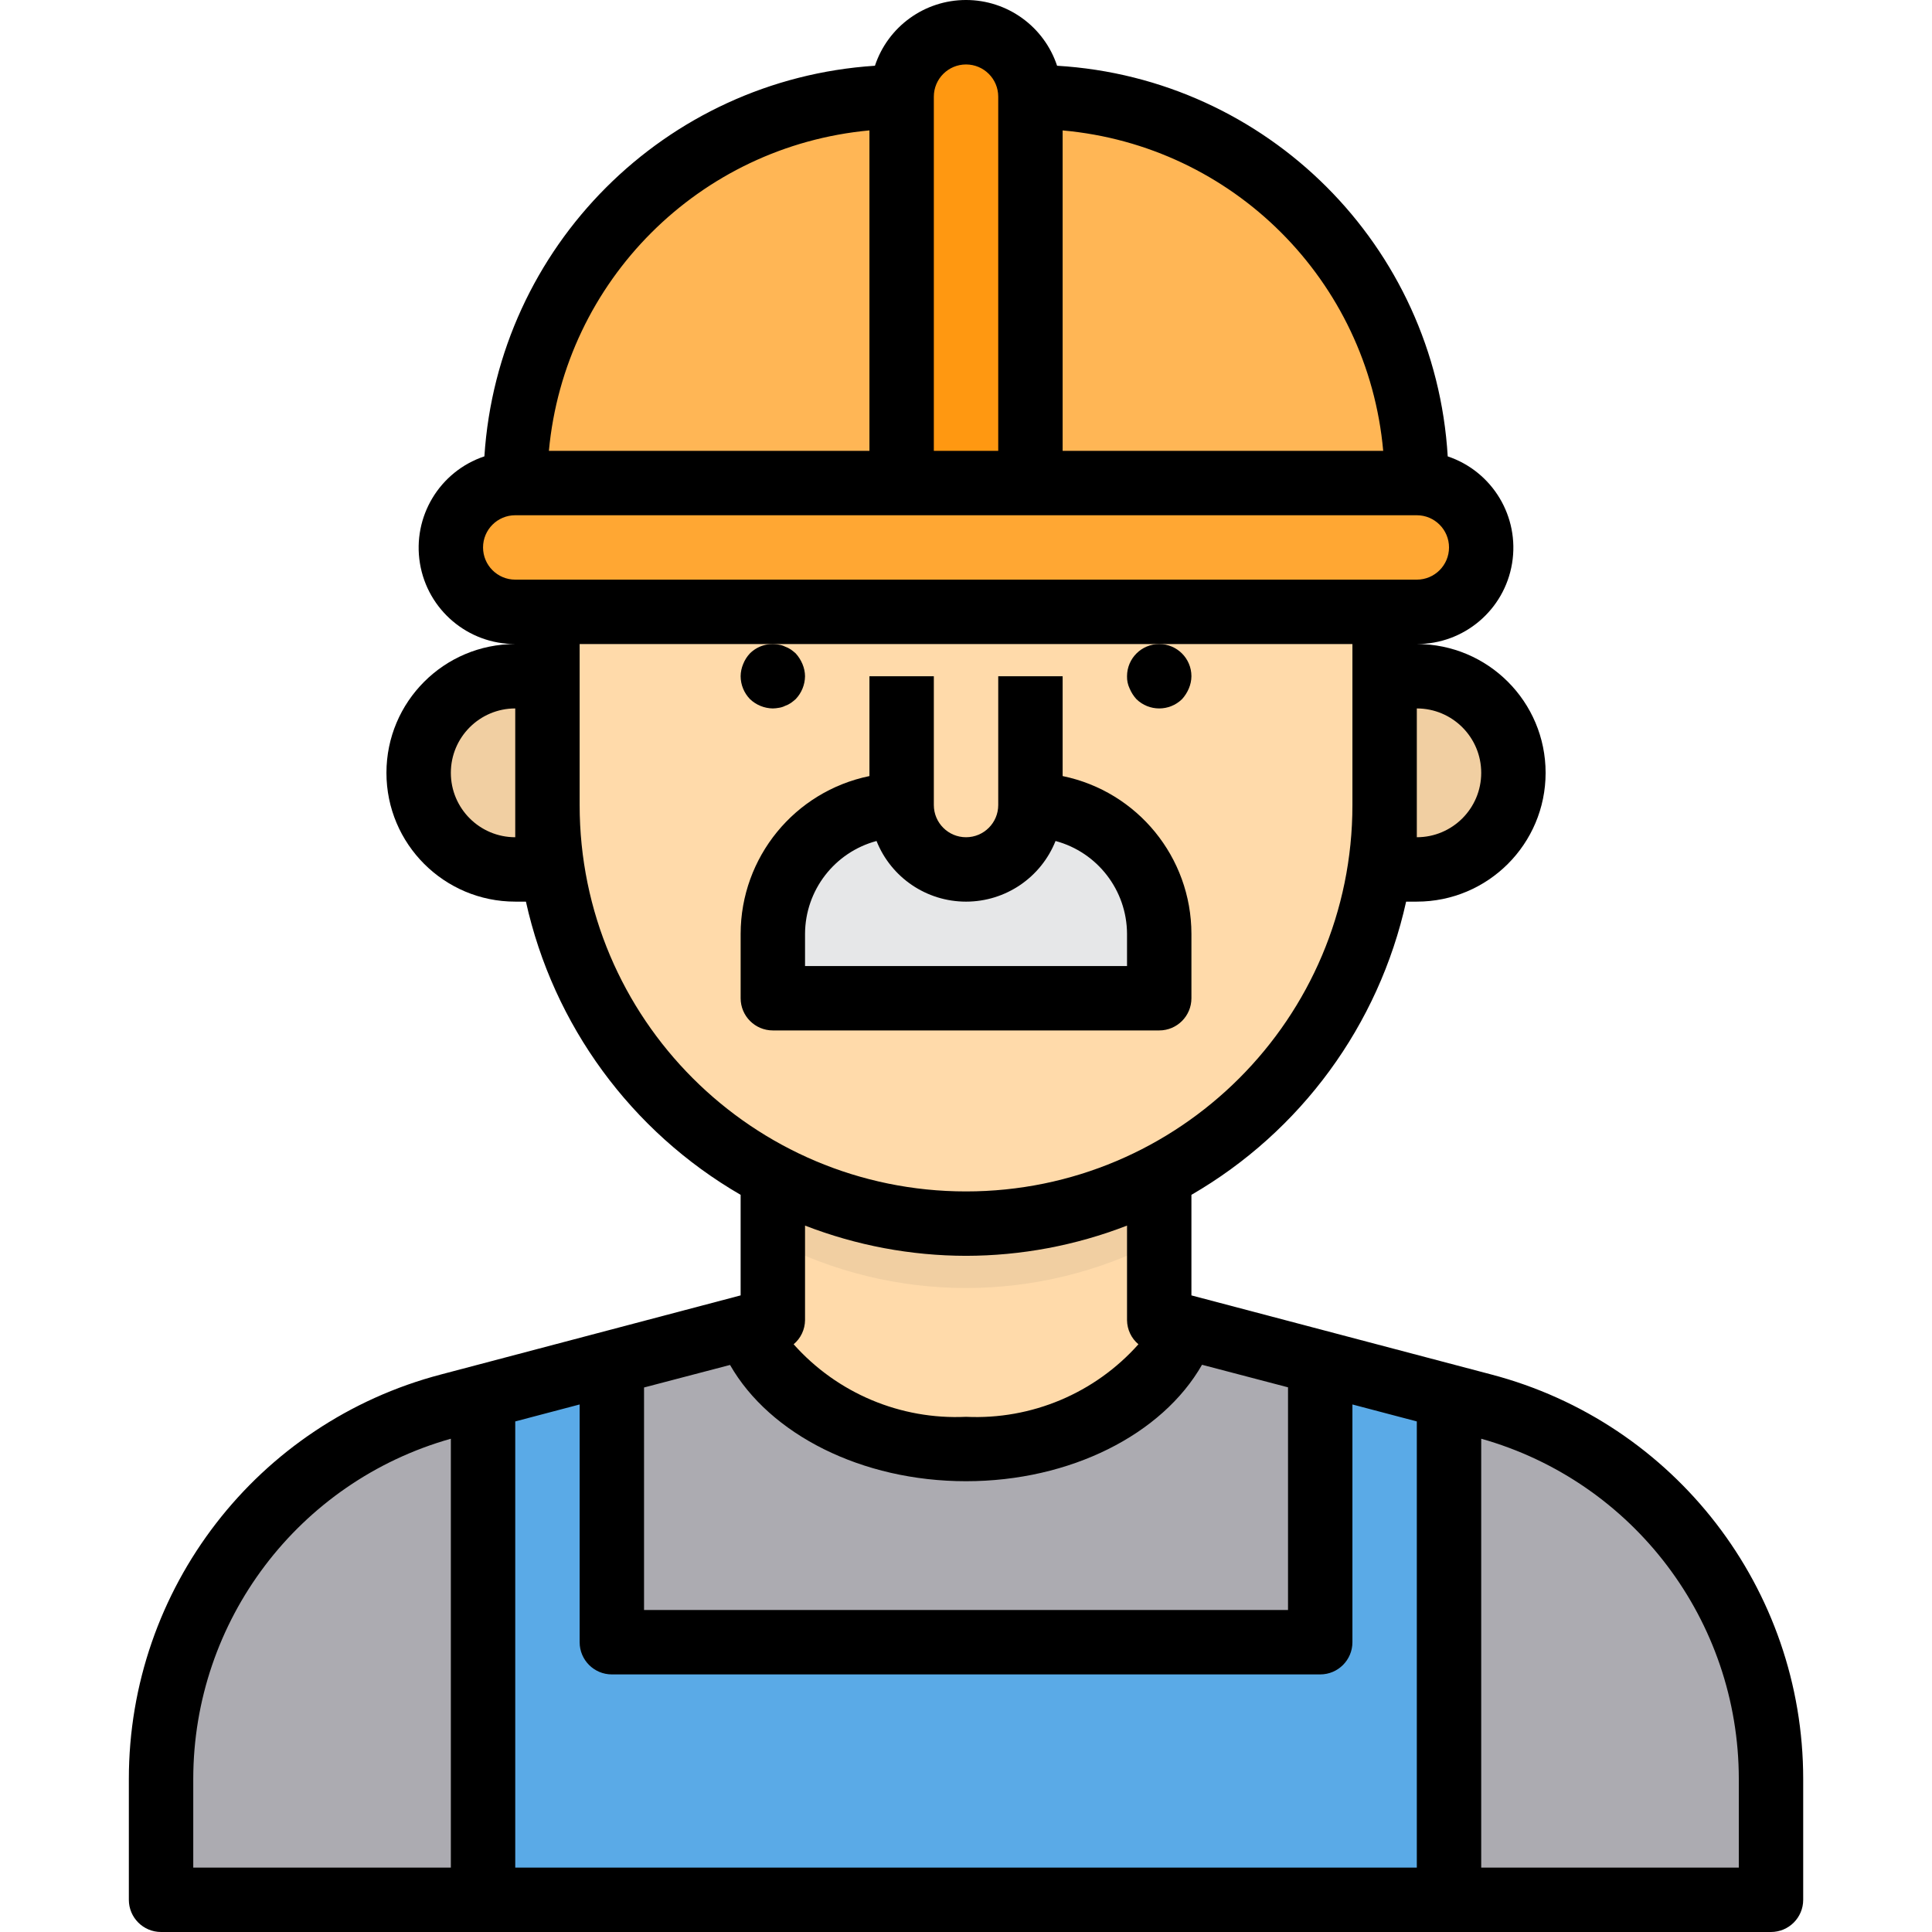 <svg height="480pt" viewBox="-32 0 480 480.015" width="480pt" xmlns="http://www.w3.org/2000/svg">
    <path d="m320.008 168.016c13.254 0 24 10.746 24 24s-10.746 24-24 24h-16v-48zm0 0" fill="#f1cfa2"/>
    <path d="m112.008 200.016v16h-16c-13.254 0-24-10.746-24-24s10.746-24 24-24h16zm0 0" fill="#f1cfa2"/>
    <path d="m408.008 442.016v30h-80v-125.039l8.398 2.238c42.203 11.043 71.629 49.18 71.602 92.801zm0 0"
          fill="#acabb1"/>
    <path d="m331.289 124.734c3.039 2.965 4.742 7.035 4.719 11.281-.027 8.824-7.176 15.973-16 16h-224c-8.809-.066-15.934-7.191-16-16 .027-8.824 7.176-15.973 16-16h224c4.246-.023 8.316 1.68 11.281 4.719zm0 0"
          fill="#ffa733"/>
    <path d="m328.008 392.016v80h-240v-125.039l32-8.402v69.441h176v-69.441l32 8.402zm0 0"
          fill="#5aaae7"/>
    <path d="m320.008 120.016h-96v-96c25.473-.035 49.91 10.07 67.918 28.078 18.012 18.012 28.117 42.449 28.082 67.922zm0 0"
          fill="#ffb655"/>
    <path d="m312.008 152.016v48c0 57.438-46.562 104-104 104s-104-46.562-104-104v-48zm0 0" fill="#ffdaaa"/>
    <path d="m296.008 338.574v69.441h-176v-69.441l33.762-8.879c6 17.441 27.918 30.32 54.238 30.32 26.32 0 48.238-12.879 54.238-30.32zm0 0"
          fill="#acabb1"/>
    <path d="m262.246 329.695c-6 17.441-27.918 30.32-54.238 30.32-26.32 0-48.238-12.879-54.238-30.32l6.238-1.68v-35.762c30.078 15.68 65.922 15.68 96 0v35.762zm0 0"
          fill="#ffdaaa"/>
    <path d="m256.008 232.016v16h-96v-16c0-17.672 14.328-32 32-32 .066 8.809 7.191 15.934 16 16 8.824-.027 15.973-7.176 16-16 17.672 0 32 14.328 32 32zm0 0"
          fill="#e6e7e8"/>
    <path d="m224.008 24.016v96h-32v-96c.027-8.824 7.176-15.973 16-16 8.809.066 15.934 7.191 16 16zm0 0"
          fill="#ff9811"/>
    <path d="m192.008 24.016v96h-96c0-53.02 42.98-96 96-96zm0 0" fill="#ffb655"/>
    <path d="m88.008 392.016v80h-80v-30c-.027-43.621 29.398-81.758 71.602-92.801l8.398-2.238zm0 0"
          fill="#acabb1"/>
    <path d="m256.008 292.254v16c-30.078 15.68-65.922 15.68-96 0v-16c30.078 15.68 65.922 15.68 96 0zm0 0"
          fill="#f1cfa2"/>
    <path d="m338.449 341.48-74.441-19.633v-24.984c27.195-15.742 46.547-42.168 53.344-72.848h2.656c17.672 0 32-14.328 32-32s-14.328-32-32-32c11.738.023 21.762-8.465 23.668-20.047 1.91-11.582-4.863-22.836-15.988-26.578-3.121-52.254-44.801-93.934-97.055-97.055-3.234-9.754-12.355-16.336-22.629-16.336-10.273 0-19.395 6.582-22.629 16.336-52.125 3.391-93.648 44.922-97.031 97.047-11.137 3.73-17.918 14.988-16.016 26.578 1.906 11.59 11.938 20.082 23.68 20.055-17.672 0-32 14.328-32 32s14.328 32 32 32h2.656c6.797 30.68 26.148 57.105 53.344 72.848v24.984l-74.398 19.633c-45.723 11.965-77.609 53.273-77.602 100.535v30c0 4.418 3.582 8 8 8h400c4.418 0 8-3.582 8-8v-30c.012-47.25-31.855-88.559-77.559-100.535zm-210.441 3.246 21.367-5.598c9.879 17.277 32.746 28.887 58.633 28.887 25.887 0 48.75-11.609 58.633-28.93l21.367 5.602v55.328h-160zm208-152.711c0 8.836-7.164 16-16 16v-32c8.836 0 16 7.164 16 16zm-24.352-80h-79.648v-79.609c42.312 3.77 75.859 37.297 79.648 79.609zm-111.648-88c0-4.418 3.582-8 8-8 4.418 0 8 3.582 8 8v88h-16zm-16 8.383v79.617h-79.641c3.922-42.25 37.391-75.707 79.641-79.617zm-96 103.617c0-4.418 3.582-8 8-8h224c4.418 0 8 3.582 8 8s-3.582 8-8 8h-224c-4.418 0-8-3.582-8-8zm8 72c-8.836 0-16-7.164-16-16s7.164-16 16-16zm16-8v-40h192v40c0 53.02-42.98 96-96 96-53.02 0-96-42.98-96-96zm96 112c13.684-.02 27.242-2.566 40-7.512v23.512c.027 2.309 1.062 4.492 2.832 5.977-10.824 12.164-26.566 18.785-42.832 18.023-16.266.762-32.008-5.859-42.832-18.023 1.77-1.484 2.805-3.668 2.832-5.977v-23.512c12.758 4.945 26.316 7.492 40 7.512zm-192 130c.008-39.332 26.148-73.871 64-84.559v106.559h-64zm80 22v-110.855l16-4.215v59.07c0 4.418 3.582 8 8 8h176c4.418 0 8-3.582 8-8v-59.07l16 4.215v110.855zm304 0h-64v-106.559c37.855 10.684 63.996 45.223 64 84.559zm0 0"/>
    <path d="m250.328 173.695c3.152 3.094 8.203 3.094 11.359 0 .707-.777 1.273-1.672 1.68-2.641.41-.961.629-1.992.641-3.039 0-4.418-3.582-8-8-8-4.418 0-8 3.582-8 8-.027 1.051.191 2.09.641 3.039.406.969.973 1.863 1.68 2.641zm0 0"/>
    <path d="m160.008 176.016c.508-.012 1.012-.066 1.512-.16.531-.074 1.047-.238 1.527-.48.512-.176.992-.418 1.441-.719.418-.297.816-.617 1.199-.961 1.461-1.535 2.289-3.562 2.32-5.68-.012-1.047-.23-2.078-.641-3.039-.406-.969-.973-1.863-1.68-2.641-.383-.344-.781-.664-1.199-.961-.449-.301-.93-.543-1.441-.719-.48-.242-.996-.406-1.527-.48-2.609-.523-5.309.285-7.199 2.16-.723.766-1.293 1.66-1.68 2.641-.406.961-.621 1.992-.633 3.039.012 2.121.844 4.156 2.32 5.68 1.531 1.461 3.562 2.289 5.68 2.32zm0 0"/>
    <path d="m264.008 248.016v-16c-.023-19-13.391-35.371-32-39.199v-24.801h-16v32c0 4.418-3.582 8-8 8-4.418 0-8-3.582-8-8v-32h-16v24.801c-18.613 3.828-31.977 20.199-32 39.199v16c0 4.418 3.582 8 8 8h96c4.418 0 8-3.582 8-8zm-16-8h-80v-8c.047-10.812 7.316-20.262 17.762-23.07 3.629 9.102 12.438 15.07 22.238 15.07 9.801 0 18.609-5.969 22.238-15.07 10.441 2.809 17.715 12.258 17.762 23.07zm0 0"/>
</svg>